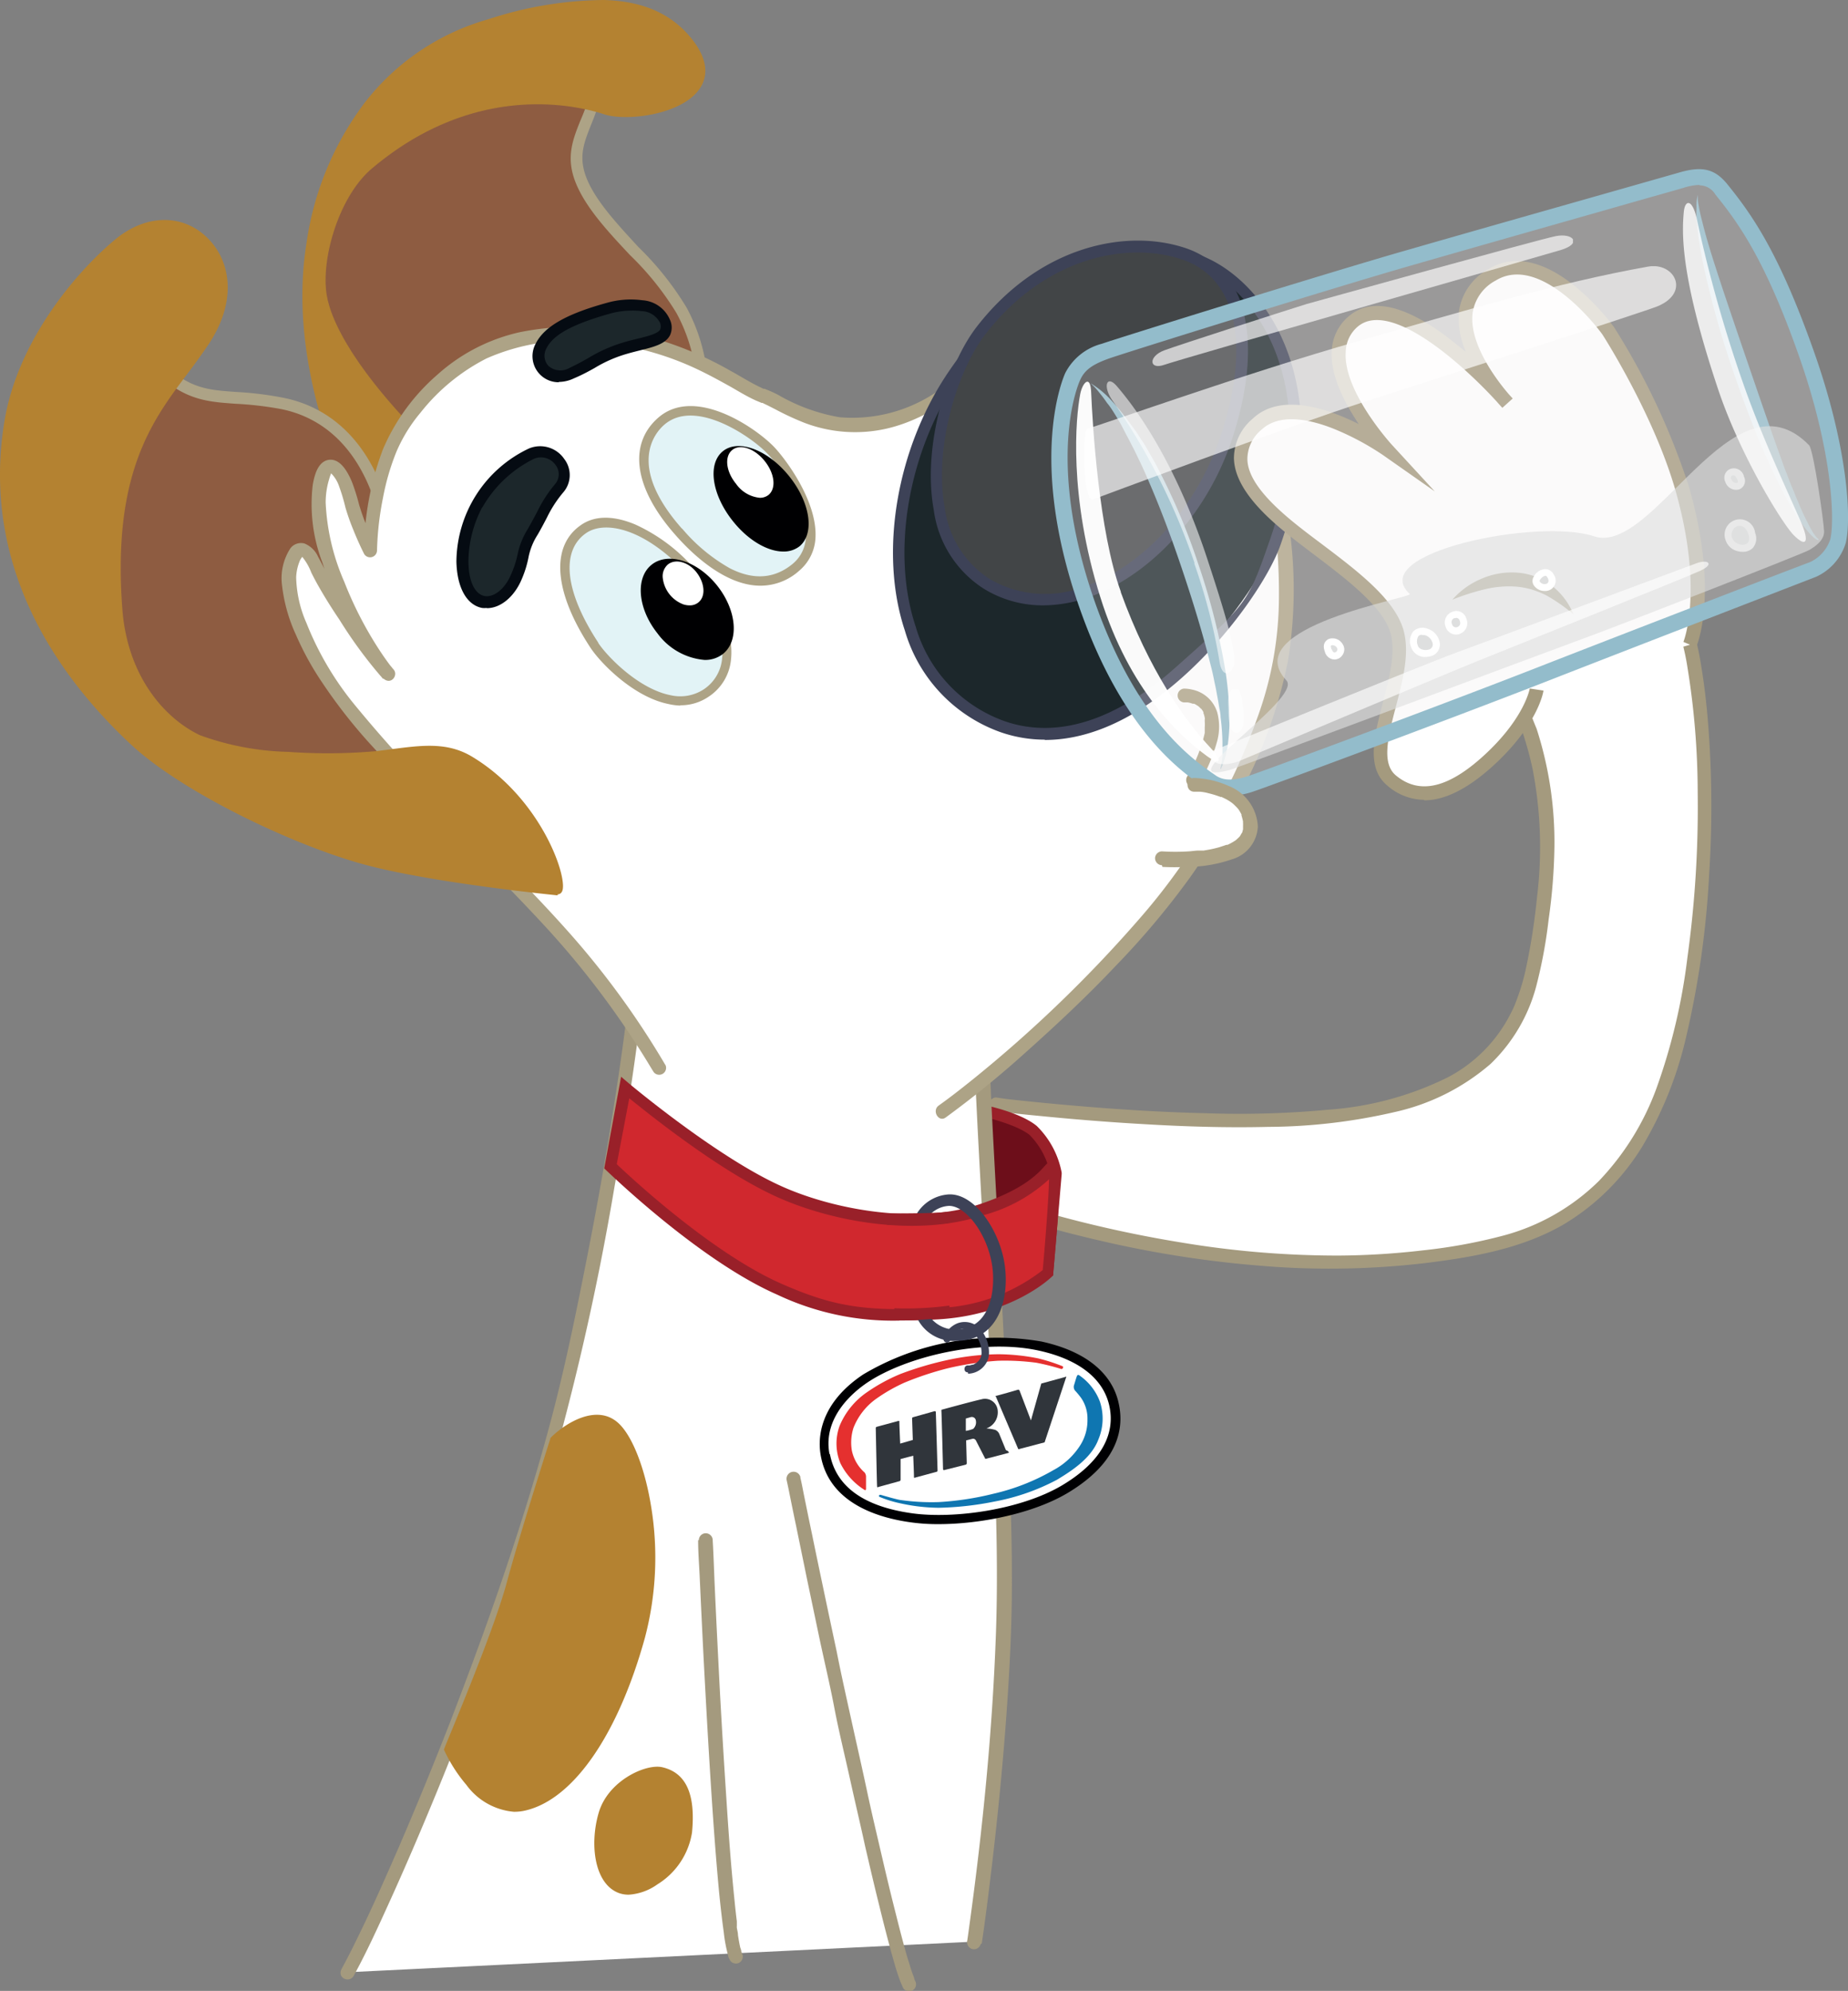 <svg xmlns="http://www.w3.org/2000/svg" xmlns:xlink="http://www.w3.org/1999/xlink" viewBox="0 0 178.52 192.29"><rect x="0" y="0" width="178.52" height="192.29" fill="#808080" stroke="none"/><defs><style>.cls-1{fill:none;}.cls-2{fill:#dedfdf;}.cls-3{fill:#fff;}.cls-4{fill:#93bccb;}.cls-5{fill:#a49a7e;}.cls-6{fill:#6d0e1a;}.cls-7{fill:#992029;}.cls-8{fill:#8e5c41;}.cls-9{fill:#ada386;}.cls-10{fill:#b48231;}.cls-11{fill:#1c272b;}.cls-12{fill:#3d4257;}.cls-13{fill:#424547;}.cls-14{fill:#e2f3f6;}.cls-15{fill:#000002;}.cls-16{fill:#050b12;}.cls-17{fill:#d0282e;}.cls-18{fill:#30353b;}.cls-19{fill:#e5302f;}.cls-20{fill:#0f76b1;}.cls-21{opacity:0.24;}.cls-22{clip-path:url(#clip-path);}.cls-23{fill:#edecec;}.cls-24{opacity:0.63;}.cls-25{clip-path:url(#clip-path-3);}.cls-26{clip-path:url(#clip-path-4);}.cls-27{opacity:0.56;}.cls-28{clip-path:url(#clip-path-5);}.cls-29{opacity:0.53;}.cls-30{clip-path:url(#clip-path-7);}.cls-31{clip-path:url(#clip-path-8);}.cls-32{opacity:0.81;}.cls-33{clip-path:url(#clip-path-9);}.cls-34{clip-path:url(#clip-path-10);}.cls-35{opacity:0.66;}.cls-36{clip-path:url(#clip-path-11);}.cls-37{clip-path:url(#clip-path-12);}.cls-38{clip-path:url(#clip-path-13);}.cls-39{clip-path:url(#clip-path-14);}.cls-40{clip-path:url(#clip-path-15);}.cls-41{opacity:0.97;}.cls-42{clip-path:url(#clip-path-17);}</style><clipPath id="clip-path"><rect class="cls-1" x="102.17" y="17" width="75.46" height="59.16"/></clipPath><clipPath id="clip-path-3"><rect class="cls-1" x="116.99" y="41.17" width="59.22" height="33.44"/></clipPath><clipPath id="clip-path-4"><rect class="cls-1" x="116.99" y="41.17" width="59.22" height="33.44"/></clipPath><clipPath id="clip-path-5"><rect class="cls-1" x="106.96" y="36.84" width="12.32" height="28.2"/></clipPath><clipPath id="clip-path-7"><rect class="cls-1" x="118.62" y="66.58" width="1.55" height="4.26"/></clipPath><clipPath id="clip-path-8"><rect class="cls-1" x="118.62" y="66.57" width="1.55" height="4.26"/></clipPath><clipPath id="clip-path-9"><rect class="cls-1" x="162.58" y="19.61" width="11.87" height="32.73"/></clipPath><clipPath id="clip-path-10"><rect class="cls-1" x="162.58" y="19.61" width="11.87" height="32.73"/></clipPath><clipPath id="clip-path-11"><rect class="cls-1" x="111.32" y="22.74" width="40.63" height="12.62"/></clipPath><clipPath id="clip-path-12"><rect class="cls-1" x="111.32" y="22.74" width="40.63" height="12.62"/></clipPath><clipPath id="clip-path-13"><rect class="cls-1" x="116.92" y="54.25" width="48.13" height="19.56"/></clipPath><clipPath id="clip-path-14"><rect class="cls-1" x="116.92" y="54.25" width="48.13" height="19.56"/></clipPath><clipPath id="clip-path-15"><rect class="cls-1" x="104.72" y="25.71" width="57.2" height="22.56"/></clipPath><clipPath id="clip-path-17"><rect class="cls-1" x="103.93" y="36.86" width="13.77" height="36.66"/></clipPath></defs><g id="Layer_2" data-name="Layer 2"><g id="Layer_1-2" data-name="Layer 1"><path class="cls-2" d="M167,52.07c.31,1.16,2.75,1.39,2.22-.5s-2.65-1.11-2.22.5"/><path class="cls-3" d="M168.36,53.3a2,2,0,0,1-.48-.06,1.61,1.61,0,0,1-1.19-1.09,1.48,1.48,0,1,1,2.86-.67,1.41,1.41,0,0,1-.24,1.46,1.35,1.35,0,0,1-.95.36m-.31-2.49a.52.52,0,0,0-.18,0,.88.88,0,0,0-.54,1.15,1,1,0,0,0,.72.61.83.83,0,0,0,.78-.12.84.84,0,0,0,.08-.8c-.18-.65-.55-.86-.86-.86"/><path class="cls-2" d="M166.92,46.41c.31.85,1.54.72,1.18-.27s-1.49-.57-1.18.27"/><path class="cls-3" d="M167.66,47.31a1.12,1.12,0,0,1-1-.78.91.91,0,0,1,.5-1.24,1,1,0,0,1,1.31.74.89.89,0,0,1-.44,1.23,1.13,1.13,0,0,1-.32.05m-.43-1a.46.46,0,0,0,.52.33c.14-.06.07-.28,0-.37-.12-.31-.31-.4-.45-.34s-.19.16-.11.38"/><path class="cls-4" d="M175.63,52.18a1.48,1.48,0,0,1-.47-.31l-.21-.2-.19-.21c-.13-.14-.25-.29-.36-.43a5,5,0,0,1-.34-.46c-.23-.3-.43-.62-.63-.94s-.39-.64-.58-1q-1.11-2-2-4c-1.24-2.72-2.29-5.51-3.27-8.33s-1.84-5.67-2.54-8.58c-.09-.36-.18-.73-.26-1.09s-.17-.73-.24-1.1c-.14-.73-.29-1.47-.4-2.21-.06-.37-.11-.74-.15-1.12s-.08-.74-.11-1.12,0-.75,0-1.13a3.55,3.55,0,0,1,.14-1.12,4.06,4.06,0,0,0,.09,1.1c.06.37.14.73.23,1.09.18.71.36,1.43.57,2.14.41,1.42.87,2.82,1.33,4.23.93,2.8,1.89,5.6,2.85,8.4s1.92,5.6,2.92,8.38l.38,1.05.39,1c.12.35.26.69.4,1s.27.69.41,1c.28.68.57,1.36.9,2a13.55,13.55,0,0,0,.52,1l.14.24.16.22a1.45,1.45,0,0,0,.38.4"/><path class="cls-3" d="M96.22,106.66s20.64,2.58,33,1.06c12.67-1.55,17.43-6.71,18.94-14.54C150.37,81.87,149.68,75,146.83,68c-4.39-10.66,8-21.8,15.47-8.58,2,3.45,3.74,20.16.75,36.68-2.16,12-7.05,21.4-19,24.08-18.56,4.16-37.61-.56-47.92-3.89"/><path class="cls-5" d="M96.22,107.33c1.39.17,2.78.32,4.18.45,3.32.33,6.65.6,10,.79,4,.24,8.07.37,12.1.27a55.22,55.22,0,0,0,12.22-1.43,21.15,21.15,0,0,0,9.27-4.65,16.13,16.13,0,0,0,4.42-7.53,46.51,46.51,0,0,0,1.19-6.42,54.73,54.73,0,0,0,.56-7,35.63,35.63,0,0,0-1.72-11.42,35.76,35.76,0,0,1-1.7-5.09,11.07,11.07,0,0,1,.22-4.65,9.38,9.38,0,0,1,.78-2,10,10,0,0,1,.54-1,8.34,8.34,0,0,1,.59-.8,8.63,8.63,0,0,1,.71-.77l.38-.34.34-.28a9.23,9.23,0,0,1,.84-.54l.44-.23.19-.09.06,0,.09,0a8.84,8.84,0,0,1,1-.3l.45-.08.12,0h0l.27,0a7,7,0,0,1,1,0,5.38,5.38,0,0,1,.9.16,8.29,8.29,0,0,1,3.91,2.49,14.76,14.76,0,0,1,1.86,2.5,6.8,6.8,0,0,1,.47.83l.06.14c.07.14,0-.11,0,0s.1.24.14.36a22.32,22.32,0,0,1,.9,3.69,75.73,75.73,0,0,1,1,12.15,105.71,105.71,0,0,1-1,16,57.61,57.61,0,0,1-3,12.62,25.72,25.72,0,0,1-5.54,8.9,20.76,20.76,0,0,1-9.31,5.3,51.65,51.65,0,0,1-7.72,1.41,73.46,73.46,0,0,1-8.13.5A91.84,91.84,0,0,1,114.07,120a117.11,117.11,0,0,1-12.81-2.83q-2.48-.69-4.92-1.48c-.82-.26-1.17,1-.36,1.29q5.56,1.8,11.26,3.07a104.22,104.22,0,0,0,14.5,2.2,79.27,79.27,0,0,0,16.15-.28c4.54-.57,9.18-1.39,13.18-3.72a22.32,22.32,0,0,0,7.61-7.57A36.85,36.85,0,0,0,162.92,100a88.23,88.23,0,0,0,2.18-15.43,102.27,102.27,0,0,0-.1-14.75c-.15-1.9-.37-3.79-.69-5.67a24.11,24.11,0,0,0-.91-3.82,12.9,12.9,0,0,0-2.57-4.14,10.27,10.27,0,0,0-4.27-3,7.79,7.79,0,0,0-8,2,11.67,11.67,0,0,0-3.35,8.64,13,13,0,0,0,.36,2.63,21.63,21.63,0,0,0,.91,2.6,33.67,33.67,0,0,1,1.59,5.3,39.77,39.77,0,0,1,.4,12.37,61.31,61.31,0,0,1-1.13,7.12,20.17,20.17,0,0,1-.63,2.18c-.11.32-.27.74-.37,1s-.29.64-.44.93a14.16,14.16,0,0,1-6.07,6.11,30.89,30.89,0,0,1-11.5,3.11,92.51,92.51,0,0,1-11.89.34c-3.87-.09-7.74-.32-11.6-.64q-3.8-.31-7.59-.73L96.22,106c-.36,0-.67.34-.67.67a.69.69,0,0,0,.67.67"/><path class="cls-6" d="M93.85,107.06s4.21.69,5.94,2.12a8,8,0,0,1,2.22,4.18l-.79,9.36a11.29,11.29,0,0,1-7.67-2c-4.07-2.64.3-13.71.3-13.71"/><path class="cls-7" d="M100.05,123.36a12.6,12.6,0,0,1-6.81-2.12c-4.39-2.86-.09-13.91.09-14.38l.17-.42.44.07c.18,0,4.38.73,6.21,2.24a8.51,8.51,0,0,1,2.41,4.51l0,.07v.08l-.83,9.77-.42.08a6.82,6.82,0,0,1-1.27.1m-5.84-15.67C93,110.94,91,118.43,93.85,120.3a11.26,11.26,0,0,0,6.85,1.91l.75-8.82a7.34,7.34,0,0,0-2-3.78c-1.28-1-4.13-1.7-5.23-1.92"/><path class="cls-3" d="M94.19,187.53a300.41,300.41,0,0,0,2.86-31.89c.3-12.43-1.76-43.52-2.1-52.13-.6-15.45-32.39-19.34-33.24-9.8A334.51,334.51,0,0,1,55.19,132c-4.88,21.66-17.57,51.15-21.59,58.49"/><path class="cls-5" d="M94.84,187.71c.32-2.14.59-4.29.85-6.44.61-5,1.11-10,1.48-14.94.35-4.69.6-9.39.58-14.09,0-3.7-.13-7.41-.27-11.11-.15-4.29-.35-8.57-.56-12.86q-.32-6.2-.66-12.38c-.17-3.23-.35-6.46-.51-9.69-.06-1.14-.06-2.3-.18-3.44a11.83,11.83,0,0,0-1.17-4,16.14,16.14,0,0,0-5.74-6.12A28.59,28.59,0,0,0,80.29,89a32.58,32.58,0,0,0-8.84-1.12,16.66,16.66,0,0,0-7.17,1.5A5.53,5.53,0,0,0,61,93.84c-.37,3.92-.9,7.82-1.5,11.71-.83,5.45-1.8,10.88-2.87,16.3S54.45,132.69,53,138c-1.29,4.78-2.78,9.51-4.37,14.21s-3.31,9.34-5.1,14q-2.39,6.13-5,12.19c-1.31,3-2.66,6.07-4.11,9-.45.93-.92,1.85-1.41,2.75s.74,1.43,1.16.68c1.22-2.23,2.28-4.55,3.33-6.86,1.61-3.53,3.13-7.09,4.61-10.68,3.67-8.93,7-18,9.92-27.22a256.92,256.92,0,0,0,7.32-31.38c.86-4.8,1.63-9.63,2.27-14.47.24-1.81.46-3.63.64-5.45,0-.37.07-.73.11-1.09,0,0,0-.1,0-.16,0,.18,0,0,0,0s.05-.23.08-.35a1.52,1.52,0,0,1,.09-.28.58.58,0,0,1,0-.14c.06-.16-.06.13,0,0a4.4,4.4,0,0,1,.31-.56s.21-.28.1-.15l.2-.23a3.63,3.63,0,0,1,.49-.47l.12-.11,0,0a3.15,3.15,0,0,1,.27-.19,6.74,6.74,0,0,1,.64-.38,7,7,0,0,1,1.26-.55,14.66,14.66,0,0,1,1.64-.45,24.45,24.45,0,0,1,8-.16,31.34,31.34,0,0,1,8.51,2.28,20.65,20.65,0,0,1,7,4.72,11.14,11.14,0,0,1,3.09,7c.13,2.58.25,5.17.39,7.76.43,8,.89,16.09,1.24,24.14.33,7.52.68,15.07.4,22.6-.34,9.29-1.28,18.72-2.54,27.85-.07.52-.14,1.05-.22,1.57a.7.7,0,0,0,.47.83.67.67,0,0,0,.82-.47"/><path class="cls-3" d="M76.68,142.81s9,44.38,11.18,48.82"/><path class="cls-5" d="M76,143c.09.4.17.79.25,1.19.22,1.09.44,2.17.67,3.26.33,1.62.67,3.25,1,4.88l1.26,6c.47,2.21,1,4.42,1.42,6.63s1,4.55,1.5,6.82,1,4.36,1.47,6.53c.45,1.94.9,3.87,1.38,5.79.37,1.52.75,3,1.17,4.54.27.95.53,1.91.89,2.83.08.18.15.36.23.53a.67.67,0,1,0,1.16-.68l-.09-.18c.12.24,0,0,0-.07s-.13-.35-.19-.53c-.17-.48-.31-1-.46-1.45-.4-1.39-.76-2.79-1.11-4.19-.47-1.84-.91-3.68-1.34-5.53-.49-2.12-1-4.24-1.45-6.36s-1-4.53-1.5-6.8-1-4.48-1.44-6.72q-.66-3.09-1.31-6.18c-.36-1.71-.72-3.43-1.07-5.14-.26-1.23-.51-2.46-.76-3.69-.12-.58-.22-1.17-.36-1.74a.22.22,0,0,1,0-.08A.67.67,0,0,0,76,143"/><path class="cls-3" d="M68.11,148.77s1.51,37,3,40.25"/><path class="cls-5" d="M67.44,148.77c0,1.25.11,2.48.16,3.72.14,3,.28,6,.44,9,.2,3.73.41,7.46.65,11.18.22,3.38.46,6.76.78,10.14.13,1.28.27,2.56.45,3.84a13.92,13.92,0,0,0,.42,2.23c0,.15.11.3.17.44a.68.68,0,0,0,.92.24.69.69,0,0,0,.24-.92c0-.11.07.19,0,.09a.19.19,0,0,0,0-.07l-.06-.18c0-.13-.07-.27-.11-.41-.08-.38-.15-.77-.21-1.16,0-.23-.07-.47-.11-.71a1.23,1.23,0,0,1,0-.19c0,.24,0,0,0,0s0-.3,0-.44q-.12-.94-.21-1.89c-.34-3.26-.58-6.52-.79-9.79q-.37-5.58-.67-11.16c-.16-3.14-.32-6.27-.46-9.4-.07-1.51-.11-3-.2-4.51v-.07a.68.68,0,0,0-.67-.66.67.67,0,0,0-.67.66"/><path class="cls-8" d="M55.8,55.77c-3.65-.12-19.33-10-21.18-14.4S30.38,34.5,30.29,28C30.2,22.6,35,11,40.19,8s12.7-6.56,15.43-5.1,2.82,2.44,2,6-2.74,5.24-1.45,8.52c1.7,4.31,7.58,8.45,9.71,12.56a16.85,16.85,0,0,1,1.43,12.48c-1.12,3.93-.63,13.68-11.47,13.3"/><path class="cls-9" d="M56.38,56.34h-.6C52.05,56.2,36.1,46.4,34.11,41.59c-.48-1.16-1-2.19-1.51-3.18A20.84,20.84,0,0,1,29.73,28c0-2.78,1.11-7,3-11.13,2.88-6.2,5.73-8.5,7.18-9.32,5.65-3.21,13-6.7,16-5.11C59,4.12,59,5.5,58.12,9a21.66,21.66,0,0,1-1,3c-.73,1.83-1.26,3.16-.46,5.2.88,2.22,3,4.47,5,6.65a29.22,29.22,0,0,1,4.66,5.85,17.36,17.36,0,0,1,1.46,12.9c-.18.62-.31,1.4-.47,2.31-.4,2.31-.9,5.19-2.49,7.5-1.78,2.59-4.62,3.9-8.46,3.9M54,3.15c-2.59,0-7.43,1.91-13.54,5.37-2.26,1.28-4.71,4.5-6.72,8.82C31.94,21.22,30.8,25.4,30.84,28a19.63,19.63,0,0,0,2.75,9.91c.52,1,1,2.07,1.55,3.26,1.8,4.34,17.42,13.94,20.68,14.06h.58c8,0,9.06-6,9.83-10.48.16-.9.31-1.75.5-2.43a16.25,16.25,0,0,0-1.38-12.08,28.15,28.15,0,0,0-4.49-5.6c-2.11-2.25-4.29-4.59-5.25-7s-.3-4.11.46-6a19.64,19.64,0,0,0,1-2.84c.85-3.5.67-4.1-1.68-5.36A2.85,2.85,0,0,0,54,3.15"/><path class="cls-10" d="M35.66,50.76s-7.92-13.33-5.74-27.09C31.53,13.5,37.23,5.14,47.3,2.2c8.07-2.37,15-3.06,19,1.42,5.32,6.06-4.63,8.16-7.76,7.13C56.35,10,46.21,7.15,35.7,16c-3.14,2.65-5,8.59-4.49,12.37.66,4.48,5.71,10.22,7.75,12.41s-3.3,9.94-3.3,9.94"/><path class="cls-10" d="M35.64,51.38l-.27-.45c-.08-.13-7.95-13.6-5.78-27.32A29.39,29.39,0,0,1,35.17,10a23,23,0,0,1,12-8.14A36.61,36.61,0,0,1,58.34,0c3.59.1,6.26,1.21,8.18,3.39,2.12,2.42,1.77,4.13,1.1,5.13-1.71,2.6-7.15,3.21-9.22,2.53-2.75-.9-12.51-3.2-22.49,5.24-3.12,2.64-4.88,8.55-4.37,12.06.64,4.33,5.57,10,7.67,12.23S36.5,50.13,35.93,51ZM57.82.69A38.33,38.33,0,0,0,47.39,2.52,22.43,22.43,0,0,0,35.7,10.43a28.72,28.72,0,0,0-5.45,13.29c-1.91,12.05,4.09,23.93,5.43,26.4,1.57-2.37,4.47-7.54,3-9.07-2.65-2.83-7.2-8.24-7.84-12.6-.54-3.69,1.21-9.8,4.6-12.66,10.24-8.67,20.3-6.29,23.13-5.36,1.93.63,7,0,8.46-2.27.78-1.18.43-2.63-1-4.31C64.16,1.73,61.52.69,57.82.69"/><path class="cls-8" d="M50.12,71S37.53,50.4,36.46,47.51c-.69-1.86-2.92-7.25-9.14-8.54-5.85-1.2-8.19.44-12.51-4-1.49-1.54-5.15-3.65-6.72.61s-2,14.87,0,20,4.65,11.79,7.49,14.3S27.11,77.31,32,77.89s20.37,7,22.1,6-4-13-4-13"/><path class="cls-9" d="M53.55,84.57c-1.56,0-4.84-1-10.79-3-4.27-1.42-8.69-2.88-10.85-3.14-5-.6-13.84-5.67-16.7-8.2S9.66,61,7.57,55.73,6,39.51,7.56,35.35a3.92,3.92,0,0,1,2.76-2.8c1.94-.41,4,1.07,4.89,2,2.86,3,4.77,3.11,7.65,3.31a32.89,32.89,0,0,1,4.57.57c4.43.91,7.74,4,9.56,8.89,1,2.8,13.48,23.14,13.6,23.35l0,0s1.45,3.07,2.65,6.18c2.27,5.91,1.85,7.11,1.06,7.52a1.63,1.63,0,0,1-.78.15M11,33.59a2.3,2.3,0,0,0-.45,0c-.84.18-1.49.88-1.94,2.1-1.6,4.33-1.89,14.8,0,19.58S13.2,67,16,69.41s11.35,7.36,16.1,7.92c2.27.27,6.74,1.75,11.06,3.19,4.12,1.36,9.74,3.22,10.68,2.92.09-.16.36-1.2-1.7-6.47-1.09-2.8-2.32-5.45-2.46-5.75C48.92,70.06,37,50.58,35.94,47.71c-1.68-4.53-4.7-7.36-8.74-8.19A32.87,32.87,0,0,0,22.78,39c-3-.21-5.21-.37-8.38-3.64A5.31,5.31,0,0,0,11,33.59"/><path class="cls-3" d="M63.7,103.2a92.47,92.47,0,0,0-8.31-11.67c-4.64-5.43-14.4-14.76-17.23-18s-8.19-8.4-10-15.94c-.66-2.71.63-6.79,2.37-2.9,1.37,3.09,6.26,10,7,10.4a34.87,34.87,0,0,1-5.82-11.36c-1.19-3.88-1-5.9-.63-7.47.67-2.51,2.21-.65,2.82,2a27.08,27.08,0,0,0,1.93,5s.06-8.21,3.53-12.79c3.59-4.74,8.14-8.66,17.36-8.2s14.42,5,17,5.95,8.75,6.29,18.33-.61c7.31-5.27,9.45-7.33,16.68-7.78s15.78,8.51,15.56,28.92c-.11,10.16-6.73,22-12.11,28.57a129.85,129.85,0,0,1-21.12,20"/><path class="cls-9" d="M64.28,102.87a81.37,81.37,0,0,0-9-12.45c-3.76-4.27-7.85-8.26-11.85-12.31a129.1,129.1,0,0,1-9.14-10,29.6,29.6,0,0,1-4.68-7.92,11.58,11.58,0,0,1-1-4.43A4.56,4.56,0,0,1,29,54.08a3,3,0,0,1,.23-.34s0,0,0,0-.1,0-.12,0c.15,0,0,0,0,0s-.05,0,0,0a.27.27,0,0,1,.1.06,5.43,5.43,0,0,1,.86,1.5c.23.46.47.92.73,1.37.62,1.09,1.29,2.15,2,3.2a43.66,43.66,0,0,0,3.87,5.31,2.33,2.33,0,0,0,.52.47c.69.42,1.29-.49.82-1l-.13-.15a1,1,0,0,0-.13-.16s.06.08,0,0l-.11-.14c-.42-.56-.81-1.13-1.18-1.71a36.13,36.13,0,0,1-3.2-6.29,21.39,21.39,0,0,1-1.8-7.65,7.68,7.68,0,0,1,.34-2.28A3.53,3.53,0,0,1,32,45.7a.13.13,0,0,1-.1,0l.07,0a3.21,3.21,0,0,1,.74,1.14,18.25,18.25,0,0,1,.66,2.18,21.33,21.33,0,0,0,.73,2.08c.33.82.68,1.62,1.08,2.41a.67.67,0,0,0,1.24-.34A29.14,29.14,0,0,1,37,48.07a23.14,23.14,0,0,1,1.3-4.45,15,15,0,0,1,2.32-3.76A19.22,19.22,0,0,1,47,34.62,20.31,20.31,0,0,1,57.2,33a28.39,28.39,0,0,1,10,2.59c1.18.55,2.31,1.17,3.44,1.8.78.45,1.55.92,2.37,1.29l.55.23c.18.07-.06,0,.09,0l.26.13c.33.15.66.33,1,.5a27,27,0,0,0,2.78,1.29,13.73,13.73,0,0,0,8,.56c7-1.64,11.4-8.32,18.3-10.18a22.72,22.72,0,0,1,4.77-.71,9.45,9.45,0,0,1,1.19,0,8.79,8.79,0,0,1,1.09.18,10.53,10.53,0,0,1,4.59,2.43c3.93,3.44,5.88,8.71,6.91,13.7a54.67,54.67,0,0,1,1,11.49,34,34,0,0,1-2.09,11.06,60,60,0,0,1-11,18.94,127.16,127.16,0,0,1-16.53,16c-1.06.85-2.13,1.69-3.24,2.48-.69.5,0,1.66.68,1.15A95.79,95.79,0,0,0,99,101.72c3-2.68,6-5.48,8.76-8.41a77.7,77.7,0,0,0,7.17-8.52,64,64,0,0,0,5.72-9.8,46.36,46.36,0,0,0,3.78-11.22,42.85,42.85,0,0,0,.23-12c-.6-6-2.11-12.42-5.91-17.31-2.34-3-5.81-5.47-9.78-5.34a20.59,20.59,0,0,0-8.85,2.16c-3.32,1.72-6.15,4.25-9.26,6.3a14.51,14.51,0,0,1-9.75,2.72,17.83,17.83,0,0,1-5.94-2.16c-.31-.16-.63-.32-1-.46l-.31-.13-.11,0-.54-.26c-.9-.45-1.77-1-2.65-1.48A33.82,33.82,0,0,0,62,32.36a26.83,26.83,0,0,0-11.76-.28,17.62,17.62,0,0,0-8,4.12A19.78,19.78,0,0,0,37,43.38a28.27,28.27,0,0,0-1.79,8.38c0,.5-.07,1-.07,1.5l1.24-.34c-.36-.72-.69-1.46-1-2.21a21.16,21.16,0,0,1-.7-2A19.4,19.4,0,0,0,34,46.55c-.37-.88-1.13-2.38-2.33-2.12-1,.23-1.31,1.54-1.46,2.42a15.79,15.79,0,0,0,.93,7.48,38.11,38.11,0,0,0,3.51,7.82A25.6,25.6,0,0,0,37,65.57l.81-1c-.11-.07.1.11,0,0a1.09,1.09,0,0,0-.11-.1l-.3-.33c-.25-.29-.5-.61-.74-.92-.73-1-1.42-1.94-2.1-2.94s-1.47-2.21-2.15-3.35-1.1-2.11-1.68-3.15a2.44,2.44,0,0,0-1.33-1.29,1.29,1.29,0,0,0-1.34.46,5.3,5.3,0,0,0-.81,3.63,15.61,15.61,0,0,0,1.35,4.76A28.19,28.19,0,0,0,31,65.74a51,51,0,0,0,5.25,6.65c1.36,1.51,2.71,3,4.12,4.46,4.09,4.2,8.29,8.29,12.26,12.59a84.39,84.39,0,0,1,10.3,13.76l.21.34a.67.67,0,0,0,1.15-.67"/><path class="cls-11" d="M123.19,52.39c-2,5.58-14.15,22-26.31,17.82s-12.73-22.29-4.78-34,16.76-13,22.88-11.29,13.83,11.36,8.21,27.5"/><path class="cls-12" d="M100.93,71.44a13,13,0,0,1-4.24-.71,14.79,14.79,0,0,1-9.28-9.83c-2.51-7.53-.81-17.59,4.23-25,9-13.22,18.56-12.89,23.49-11.52,3.23.9,6.31,3.64,8.25,7.34,2.08,4,3.83,10.84.33,20.88-1.07,3.08-4.76,8.61-9.48,12.81-5.23,4.66-9.75,6.06-13.3,6.06m9.57-46.61c-4.9,0-11.56,2.25-17.94,11.67-4.85,7.16-6.5,16.83-4.1,24a13.75,13.75,0,0,0,8.6,9.13c6.35,2.19,12.44-1.58,16.43-5.13,7.05-6.27,7.05-6.27,9.17-12.35,3.37-9.66,1.71-16.2-.27-20-1.8-3.43-4.62-6-7.56-6.79a16.59,16.59,0,0,0-4.33-.59"/><path class="cls-13" d="M94.75,31.92c-4,5.25-7.44,19.52.51,24.44s19.36-2.5,23.2-14.13c3-8.95,1.6-15.79-4.09-17.72s-13.81-.1-19.62,7.41"/><path class="cls-12" d="M100.74,58.47A10.85,10.85,0,0,1,95,56.84a10.69,10.69,0,0,1-4.8-7.61c-1.12-6.14,1.28-13.94,4.14-17.65,6.13-7.92,14.58-9.53,20.24-7.6a8.51,8.51,0,0,1,5.65,6.64c.7,3.18.28,7.25-1.21,11.79-2.33,7.07-7.67,13-13.6,15.19a13.61,13.61,0,0,1-4.65.87M95.2,32.27c-2.72,3.51-5,10.92-3.94,16.76a9.67,9.67,0,0,0,4.29,6.86,10.56,10.56,0,0,0,9.46.66c5.62-2,10.69-7.73,12.92-14.49,2.92-8.87,1.52-15.23-3.74-17s-13.21-.26-19,7.23"/><path class="cls-14" d="M57.41,62.34c1.38,2.08,6.85,7.3,10.83,4.6s1.24-8.87-1.82-12.07-7.44-5.6-10.1-3.71-2.3,6,1.09,11.18"/><path class="cls-9" d="M65.74,68.15A5.94,5.94,0,0,1,64.58,68c-3.4-.68-6.6-4-7.54-5.44-3.51-5.33-3.87-9.73-1-11.79,1.36-1,3.2-1,5.33-.11a16.82,16.82,0,0,1,5.35,3.87c2.11,2.2,4.23,6,3.9,9.13a4.82,4.82,0,0,1-2.15,3.62,4.77,4.77,0,0,1-2.75.84M57.79,62.1c1,1.47,4,4.47,7,5.05A4.15,4.15,0,0,0,68,66.57a4,4,0,0,0,1.76-3c.3-2.84-1.68-6.36-3.65-8.41-4.07-4.26-7.79-4.88-9.52-3.65-2.46,1.74-2,5.69,1.21,10.57"/><path class="cls-14" d="M65.57,51.35c1.9,2.18,7,7.17,11.33,3.42,3.69-3.16-.85-9.62-2.44-11.29s-7.27-5.7-10.58-2.8-1.34,7.21,1.69,10.67"/><path class="cls-9" d="M73.45,56.57c-3.45,0-6.71-3.19-8.22-4.92-4-4.52-4.56-8.75-1.65-11.3,3.55-3.11,9.46,1,11.2,2.82,1.09,1.14,4.15,5.2,4,8.7a4.44,4.44,0,0,1-1.56,3.24,5.6,5.6,0,0,1-3.74,1.46M65.9,51.06a16.82,16.82,0,0,0,4.61,3.83c2.31,1.18,4.36,1,6.1-.46a3.52,3.52,0,0,0,1.24-2.61c.16-3-2.43-6.69-3.71-8-1.53-1.61-7-5.42-10-2.77-.93.82-3.57,4,1.73,10"/><path class="cls-15" d="M76,46.2c1.91,2.39,2.37,5.21,1,6.3s-4,0-5.94-2.35-2.37-5.21-1-6.3,4,0,5.94,2.35"/><path class="cls-15" d="M75.67,53.27c-1.5,0-3.37-1.06-4.85-2.91-2.07-2.57-2.49-5.55-1-6.77s4.34-.17,6.41,2.4,2.48,5.55,1,6.78a2.47,2.47,0,0,1-1.56.5M71.4,43.75a1.75,1.75,0,0,0-1.12.36c-1.19,1-.71,3.63,1.06,5.83s4.27,3.26,5.47,2.3.7-3.63-1.06-5.83c-1.33-1.65-3.06-2.66-4.35-2.66"/><path class="cls-15" d="M69,56.75c1.79,2.24,2.07,5,.62,6.15s-4.07.29-5.86-1.94-2.07-5-.62-6.14,4.07-.3,5.86,1.93"/><path class="cls-15" d="M68.07,63.74a6.29,6.29,0,0,1-4.56-2.57c-1.9-2.38-2.16-5.34-.57-6.62s4.43-.38,6.33,2,2.16,5.33.57,6.61a2.79,2.79,0,0,1-1.77.58m-3.34-9.11a2.11,2.11,0,0,0-1.37.45c-1.3,1-1,3.58.67,5.67s4.09,2.93,5.39,1.89,1-3.59-.67-5.68a5.67,5.67,0,0,0-4-2.33"/><path class="cls-3" d="M73.61,44.74c.84,1,1,2.31.41,2.81s-1.81,0-2.65-1-1-2.31-.42-2.81,1.81,0,2.66,1"/><path class="cls-3" d="M73.4,48.08a3.17,3.17,0,0,1-2.29-1.34c-1-1.22-1.14-2.66-.37-3.28s2.15-.15,3.13,1.07,1.13,2.66.36,3.28a1.33,1.33,0,0,1-.83.27m-1.83-4.22a.66.66,0,0,0-.41.12c-.4.33-.31,1.37.47,2.34s1.78,1.29,2.18,1,.32-1.37-.47-2.34a2.55,2.55,0,0,0-1.77-1.09"/><path class="cls-3" d="M67,55.51c.7.87.79,2,.21,2.42s-1.61.13-2.31-.73-.79-2-.21-2.42,1.61-.13,2.31.73"/><path class="cls-3" d="M66.6,58.47a2,2,0,0,1-.57-.09,3.1,3.1,0,0,1-2-2.51,1.5,1.5,0,0,1,.49-1.35c.74-.59,2-.24,2.78.78s.9,2.3.16,2.89a1.3,1.3,0,0,1-.85.28M65.37,54.9a.72.72,0,0,0-.44.14.9.9,0,0,0-.25.77,2.46,2.46,0,0,0,1.55,1.93.86.86,0,0,0,.8-.08c.43-.34.31-1.23-.26-1.94a2,2,0,0,0-1.4-.82"/><path class="cls-11" d="M46.07,48.8a12.07,12.07,0,0,0-1.38,5.38c.1,5.21,3.83,4.89,5.22,1.46.93-2.3.3-2.11,1.54-4.29A23.78,23.78,0,0,1,54,47.13c1.48-1.72-.57-4.22-2.66-3.33a12.19,12.19,0,0,0-5.27,5"/><path class="cls-16" d="M47,58.72a2,2,0,0,1-.42,0c-1.51-.28-2.44-2-2.49-4.49a12.2,12.2,0,0,1,7-10.91,2.81,2.81,0,0,1,3.41,1,2.55,2.55,0,0,1-.1,3.25A11.62,11.62,0,0,0,52.83,50c-.24.46-.52,1-.89,1.64a6.29,6.29,0,0,0-.88,2.16,10.12,10.12,0,0,1-.63,2.07c-.71,1.75-2.06,2.87-3.39,2.87M46.58,49a11.48,11.48,0,0,0-1.33,5.15c0,2,.62,3.24,1.57,3.42.79.14,1.92-.55,2.58-2.16A9.48,9.48,0,0,0,50,53.55a7.43,7.43,0,0,1,1-2.48c.36-.64.64-1.16.88-1.61a13,13,0,0,1,1.73-2.69,1.46,1.46,0,0,0,.05-1.87,1.72,1.72,0,0,0-2.07-.59,11.69,11.69,0,0,0-5,4.71"/><path class="cls-11" d="M60.4,33.63c-2.36.7-3,1.41-5.2,2.44s-3.88-.88-3-2.64c.72-1.43,2.63-2.59,6.55-3.65,1.92-.53,4.76-.51,5.42,1.3S62.59,33,60.4,33.63"/><path class="cls-16" d="M54,36.92a2.52,2.52,0,0,1-2.24-3.75c.84-1.65,3-2.86,6.9-3.93A8.42,8.42,0,0,1,62.05,29a3.1,3.1,0,0,1,2.67,1.89,1.77,1.77,0,0,1,0,1.5c-.45.85-1.6,1.13-2.93,1.46-.4.1-.8.2-1.21.32a12.82,12.82,0,0,0-3.15,1.38c-.54.3-1.15.64-2,1a3.45,3.45,0,0,1-1.46.34M61,30a7.94,7.94,0,0,0-2,.27c-3.56,1-5.53,2-6.21,3.37a1.45,1.45,0,0,0,.19,1.7,1.75,1.75,0,0,0,2.05.19c.78-.37,1.35-.69,1.89-1a14.23,14.23,0,0,1,3.39-1.48c.43-.13.85-.23,1.25-.33,1-.24,2-.49,2.22-.9,0-.05.11-.21,0-.6a2.07,2.07,0,0,0-1.81-1.17A6.37,6.37,0,0,0,61,30"/><path class="cls-10" d="M53.77,86.09s-11.34-1.11-18-2.82-17.83-7-22.94-11.7C7.21,66.36-1.71,55.68.76,40.73,2.2,32.06,8.91,25.35,11.5,23.29,17.7,18.35,25,25.23,20,33c-3.75,5.8-9.68,9.9-8.47,25.94.47,6.18,3.85,10.64,7.71,12.45s13.44,2,17.18,1.56,6.48-1.09,9.15.54C53,78,55,86.76,53.77,86.09"/><path class="cls-10" d="M53.89,86.46a.52.52,0,0,1-.21,0c-.88-.09-11.63-1.19-18-2.83-6.81-1.74-18-7-23.08-11.77C5.74,65.45-1.91,54.88.43,40.68,1.78,32.5,7.9,25.74,11.29,23c2.84-2.26,6.2-2.34,8.55-.21s3.2,6,.4,10.33c-.67,1-1.39,2-2.15,3-3.4,4.52-7.26,9.64-6.27,22.72.5,6.61,4.21,10.63,7.52,12.18a26.73,26.73,0,0,0,8.51,1.6,53.15,53.15,0,0,0,8.49-.07l1.34-.17c3.12-.41,5.58-.74,8,.75,6.73,4.1,9.28,11.88,8.6,13a.46.46,0,0,1-.42.25M15.89,22a6.8,6.8,0,0,0-4.18,1.6C8.39,26.2,2.41,32.81,1.09,40.79-1.21,54.7,6.31,65.07,13,71.33c5,4.69,16.06,9.89,22.79,11.61,6.41,1.64,17.23,2.75,17.95,2.82.15-1.18-1.95-8.09-8.4-12-2.24-1.37-4.49-1.08-7.59-.67l-1.35.17c-3.92.48-13.49.23-17.37-1.59-3.47-1.63-7.37-5.83-7.89-12.72-1-13.34,2.92-18.57,6.39-23.18.76-1,1.47-2,2.13-3,2.59-4,1.72-7.64-.29-9.46A5.14,5.14,0,0,0,15.89,22"/><path class="cls-17" d="M59,112.64l1.44-7.59s8.32,7,14.67,9.94c4.77,2.21,13.16,4.06,19.78,1.86,6.15-2,6.61-4.5,6.93-4.1s-.56,10.19-.56,10.19-3.67,3.59-10.77,4-10.23-.2-15.15-2.35C67.84,121.27,59,112.64,59,112.64"/><path class="cls-7" d="M86.91,127.55a26.12,26.12,0,0,1-11.82-2.5c-7.48-3.27-16.14-11.66-16.51-12l-.21-.2L60,104l.73.62c.08.07,8.34,7,14.54,9.85,5,2.32,13.22,3.89,19.37,1.84,4.27-1.43,5.67-3,6.26-3.67.26-.28.46-.5.79-.5a.69.69,0,0,1,.5.25c.16.2.46.58-.45,10.59v.21l-.15.14c-.16.15-3.91,3.74-11.13,4.11-1.31.07-2.49.1-3.58.1M59.58,112.44c1.39,1.33,9.3,8.68,16,11.59,5,2.19,8.06,2.66,14.89,2.31a17.42,17.42,0,0,0,10.26-3.67c.27-3,.57-6.93.61-8.77A15.14,15.14,0,0,1,95,117.37c-6.48,2.16-14.82.62-20.2-1.88S63,107.86,60.79,106.08Z"/><path class="cls-3" d="M79.73,140.53c-.68-3.6,2.11-6.21,3.91-7.4A25,25,0,0,1,100.5,130c4.28.93,6.5,3,7.11,5.57.36,1.5.71,5-4.72,8.25-4.1,2.46-10.77,3.32-14.74,2.78-2.28-.31-7.51-1.3-8.42-6.08"/><path class="cls-15" d="M90.66,147.21a18.65,18.65,0,0,1-2.57-.16c-3.55-.47-8-2-8.8-6.44-.26-1.37-.38-4.87,4.1-7.86a25.35,25.35,0,0,1,17.21-3.18c5.26,1.15,7,3.85,7.45,5.9.55,2.32.14,5.71-4.93,8.74-3.37,2-8.46,3-12.46,3m-10.49-6.77c.6,3.16,3.3,5.09,8,5.73,4,.54,10.46-.34,14.45-2.72,3.65-2.18,5.21-4.87,4.52-7.77-.62-2.59-3-4.4-6.78-5.23-5.56-1.22-12.9.64-16.52,3.05-1.34.89-4.39,3.36-3.71,6.94"/><path class="cls-18" d="M84.81,143.68s-.06,0-.08-.1-.13-5.66-.13-5.66a.13.13,0,0,1,.09-.11l2.07-.56s.13-.06.12.06.08,2.12.08,2.12l1.22-.35L88.11,137s0-.1.1-.12l2.07-.58s.11,0,.12.07.17,5.68.17,5.68a.13.13,0,0,1-.11.11l-2.07.56s-.11.06-.1-.07-.07-2.05-.07-2.05l-1.22.32s0,2,0,2a.14.14,0,0,1-.11.14l-2.11.58"/><path class="cls-18" d="M91.17,142l2.14-.54a.15.15,0,0,0,.08-.13c0-.1-.06-2.21-.06-2.21l.65-.16a.32.32,0,0,1,.29.16l.88,1.72a.07.07,0,0,0,.09.06l2.22-.58s0-.05-.06-.13-.21-.09-.24-.16l-.64-1.56a.77.77,0,0,0-.37-.36,3.72,3.72,0,0,0-.87-.14,1.66,1.66,0,0,0,1.1-1.73,1.23,1.23,0,0,0-1.56-1.09c-.68.14-3.82,1-3.82,1s-.08,0-.06.11.16,5.67.16,5.67Z"/><path class="cls-3" d="M93.3,138.2l0-1.19.49-.14a.39.39,0,0,1,.48.34.86.86,0,0,1-.26.8,3.45,3.45,0,0,1-.68.19"/><path class="cls-18" d="M96.16,134.79l2.2,5.16s.08.05.12,0l2.43-.64L103,133s0-.08-.11,0l-2.3.63-1,3.56-1.11-2.91s-.09-.08-.16-.05-2,.58-2.11.59a.08.08,0,0,0-.06.07"/><path class="cls-19" d="M83.66,143.85s0-1.11,0-1.25a.72.72,0,0,0-.13-.37,3.89,3.89,0,0,1-1.24-2.13,4.66,4.66,0,0,1,.16-2.2,6.27,6.27,0,0,1,2.14-2.76,16.17,16.17,0,0,1,2.79-1.6,30.39,30.39,0,0,1,4.12-1.37,29.37,29.37,0,0,1,4.87-.74,23.07,23.07,0,0,1,3.74.19,21.74,21.74,0,0,1,2.36.59c.19.08.3-.18.18-.25a17.11,17.11,0,0,0-2.37-.76,20.13,20.13,0,0,0-3.82-.4,24.33,24.33,0,0,0-5.16.61A32,32,0,0,0,87,132.7a17.06,17.06,0,0,0-3.22,1.75,7.38,7.38,0,0,0-2.67,3.26,5,5,0,0,0,.07,3.61,6.36,6.36,0,0,0,2.33,2.58.08.08,0,0,0,.14-.05"/><path class="cls-20" d="M85.05,144.38a.11.11,0,0,0-.1.19,11.07,11.07,0,0,0,2.07.64,17.75,17.75,0,0,0,3.66.42,30.18,30.18,0,0,0,5.43-.61,21,21,0,0,0,6-2.1c1.2-.73,3.3-2,4-3.9a5.18,5.18,0,0,0,.14-3.65,5.36,5.36,0,0,0-2-2.54c-.12-.08-.17,0-.21.06s-.25.79-.3.94a.58.58,0,0,0,.1.47,7.86,7.86,0,0,1,.59.71,3.5,3.5,0,0,1,.62,2.09,4.5,4.5,0,0,1-.67,2.45,6.93,6.93,0,0,1-2.63,2.45,20.86,20.86,0,0,1-5.85,2.29,28.44,28.44,0,0,1-5.21.79,21,21,0,0,1-3.61-.19c-.27,0-2-.51-2-.51"/><path class="cls-12" d="M92.32,129.51a3.92,3.92,0,0,1-3.72-2.19l1-.48a3.08,3.08,0,0,0,3.39,1.5c2.89-.47,3.14-4.17,2.86-6.06-.43-3-2.49-5.81-4.17-5.81h0a2.75,2.75,0,0,0-2.41,1.73l-1-.39a3.9,3.9,0,0,1,3.44-2.45h.06c2.46,0,4.81,3.54,5.28,6.76s-.53,6.79-3.79,7.32a6.11,6.11,0,0,1-.86.07"/><path class="cls-12" d="M93.52,132.68a2.09,2.09,0,0,0,2-1.69,3.47,3.47,0,0,0-.83-2.63,2,2,0,0,0-2.22-.54,2.35,2.35,0,0,0-1.33,1.46.34.34,0,0,0,.65.18l0-.1c0-.05,0,0,0,0l0-.07.08-.16a1.76,1.76,0,0,1,.54-.58,1.34,1.34,0,0,1,1.64.17,2.84,2.84,0,0,1,.77,2,1.18,1.18,0,0,1-.65,1l-.16.09c-.08,0,0,0,0,0a.2.2,0,0,0-.08,0l-.26.07-.18,0h0c-.42,0-.43.7,0,.66"/><path class="cls-7" d="M87.35,127.53a7,7,0,0,1-1.12-.07l.17-1.1a31.45,31.45,0,0,0,5.31-.26l.13,1.11c-.13,0-2.71.32-4.49.32"/><path class="cls-7" d="M86.59,118.31h-.88v-1.11c1.29,0,4.84,0,5.72-.15l.19,1.1a49.69,49.69,0,0,1-5,.17"/><path class="cls-10" d="M53.49,139.06s3.68-3.66,6.11-1.32,4.8,11.77,2.4,20.39c-2.49,9-6.65,15.28-11.22,16.4S43.24,169,43.24,169s4.62-10.82,6-16,4.21-13.92,4.21-13.92"/><path class="cls-10" d="M49.76,175a6.35,6.35,0,0,1-4.71-2.61,14.54,14.54,0,0,1-2.11-3.28l-.06-.13.06-.14c0-.11,4.62-10.86,6-15.94s4.19-13.84,4.22-13.93l0-.07.06-.06c1.35-1.35,4.47-3.36,6.58-1.33,1.32,1.27,2.51,4.34,3.1,8a30.35,30.35,0,0,1-.61,12.71c-2.58,9.29-6.86,15.51-11.46,16.63a4.54,4.54,0,0,1-1.1.14m-6.15-6c.44.9,3.19,6.2,7.09,5.24,4.36-1.07,8.46-7.11,11-16.16,2.43-8.73-.12-17.95-2.31-20.06-2-1.94-5.13.84-5.59,1.27-.29.9-2.85,9-4.18,13.82s-5.45,14.6-6,15.89"/><path class="cls-10" d="M63.94,171c-1.43-.33-4.82,1.16-5.74,4.16s-.45,6.61,1.75,7.37,6.27-2.13,6.6-5.58-.44-5.44-2.61-5.95"/><path class="cls-10" d="M60.73,183a2.81,2.81,0,0,1-.89-.14c-2.42-.84-2.91-4.7-2-7.79s4.56-4.75,6.14-4.38c2.29.53,3.23,2.59,2.87,6.3A7.2,7.2,0,0,1,63.51,182a5.35,5.35,0,0,1-2.78,1m2.74-11.7a5.94,5.94,0,0,0-4.95,4c-.86,2.8-.45,6.27,1.54,7a3.83,3.83,0,0,0,3.09-.73,6.55,6.55,0,0,0,3.07-4.56c.33-3.36-.42-5.14-2.35-5.59a1.64,1.64,0,0,0-.4,0"/><path class="cls-3" d="M163.23,62.28s2.18-4.94-.72-15.07A67.69,67.69,0,0,0,155.36,32s-6.14-8.54-11.23-5.42c-6.55,4,1.49,12.4,1.49,12.4S135.41,27.18,130.76,31s3.13,12.29,3.13,12.29-8.6-6-12.46-2.37c-3.1,2.94-1.35,6.13,2.46,9.41S134,57.28,135,61.09c1.19,4.59-3.67,11.65-.57,14.26,2.77,2.33,6.14,1.15,9.73-2.26,3.86-3.67,4.3-6.54,4.3-6.54"/><path class="cls-5" d="M137.56,77.25A5.45,5.45,0,0,1,134,75.86c-2.05-1.72-1.25-4.76-.41-8,.61-2.34,1.24-4.76.76-6.63-.67-2.57-4.26-5.28-7.43-7.68-1.24-.94-2.41-1.82-3.44-2.71-2.83-2.43-4.23-4.58-4.28-6.57a5,5,0,0,1,1.8-3.82c2.69-2.56,7.23-1,10.26.51-1.34-2-2.77-4.7-2.61-7.12a4.63,4.63,0,0,1,1.71-3.35c2.21-1.82,5.58-1,10,2.5.43.34.85.69,1.25,1a8,8,0,0,1-.66-4A5.54,5.54,0,0,1,143.78,26c2.34-1.44,5.21-.89,8.3,1.59a22.93,22.93,0,0,1,3.83,4l0,0A67.89,67.89,0,0,1,163.15,47c2.94,10.24.79,15.31.7,15.52L162.62,62l.61.27-.61-.27s2-4.89-.76-14.61c-2.06-7.21-6.8-14.67-7.05-15.06s-5.91-7.94-10.33-5.23a4.24,4.24,0,0,0-2.22,3.12c-.39,3,2.43,6.62,3.47,7.83l.4.44-1,.9s-.24-.25-.55-.61c-3.08-3.38-10.2-9.9-13.4-7.25A3.28,3.28,0,0,0,130,34c-.26,3.78,4.38,8.87,4.42,8.92l4.18,4.54-5.05-3.54a26.07,26.07,0,0,0-4.67-2.49c-2.22-.89-5.22-1.59-7,.06a3.69,3.69,0,0,0-1.38,2.82c0,1.59,1.28,3.42,3.81,5.59,1,.86,2.15,1.73,3.38,2.65,3.51,2.65,7.13,5.39,7.92,8.42.57,2.2-.11,4.79-.77,7.3-.73,2.8-1.42,5.44,0,6.62,2.32,1.94,5.21,1.22,8.84-2.23s4.09-6.14,4.1-6.16l1.32.2c0,.13-.52,3.15-4.5,6.93-2.58,2.44-4.93,3.67-7,3.67"/><path class="cls-3" d="M140.32,57.9s6.84-5.19,11.7,1.44"/><path class="cls-5" d="M140.32,57.9a7.69,7.69,0,0,1,2.79-2,7.38,7.38,0,0,1,3.49-.59,6.4,6.4,0,0,1,1.77.4,6.47,6.47,0,0,1,1.56.88A6.68,6.68,0,0,1,152,59.34a16.3,16.3,0,0,0-2.65-1.85,9.84,9.84,0,0,0-1.41-.56,8.1,8.1,0,0,0-1.47-.27,9.93,9.93,0,0,0-3.05.26,21.93,21.93,0,0,0-3.12,1"/><path class="cls-3" d="M114.4,67.18s5.51-.09.86,8.16"/><path class="cls-9" d="M114.4,67.84h.22l.11,0a2.62,2.62,0,0,1,.48.13l.14,0c.11,0-.16-.08,0,0a1.73,1.73,0,0,1,.27.15l.13.08c.15.11-.1-.09,0,0a2.83,2.83,0,0,1,.25.24l.06.08s-.09-.15,0-.05a.91.91,0,0,0,.11.16l.09.17a.2.2,0,0,0,0,.08c0,.09-.05-.15,0,0s.09.28.12.43,0,.28,0,.09l0,.27a3.9,3.9,0,0,1,0,.59s0,.1,0,.15,0,.19,0,.1,0,.07,0,.1l0,.19A14.1,14.1,0,0,1,114.68,75a.67.67,0,0,0,1.16.68,16.71,16.71,0,0,0,1.75-4.13,5.38,5.38,0,0,0,0-2.73,3.2,3.2,0,0,0-2.41-2.21,3.31,3.31,0,0,0-.83-.1.67.67,0,0,0,0,1.33"/><path class="cls-4" d="M117.89,74.24a8.89,8.89,0,0,0,.2-1.24l0-.31v-.94a20.53,20.53,0,0,0-.18-2.48c0-.42-.12-.83-.18-1.24s-.15-.82-.22-1.23-.17-.81-.25-1.22-.17-.81-.28-1.22c-.8-3.23-1.79-6.42-2.86-9.59s-2.25-6.29-3.61-9.33c-.17-.38-.35-.76-.53-1.13s-.36-.76-.55-1.12-.38-.75-.58-1.11L108.29,41c-.21-.36-.42-.72-.64-1.07s-.45-.71-.7-1a12.41,12.41,0,0,0-.75-1,6.25,6.25,0,0,0-.86-.92,9,9,0,0,1,2,1.64,25.4,25.4,0,0,1,1.64,2l.74,1c.24.35.46.72.7,1.07s.44.73.65,1.1.43.74.63,1.12a60.82,60.82,0,0,1,4,9.37,65.11,65.11,0,0,1,2.57,9.85,33.37,33.37,0,0,1,.5,5.1,18.32,18.32,0,0,1-.15,2.56,8.24,8.24,0,0,1-.68,2.46"/><g class="cls-21"><g class="cls-22"><g class="cls-22"><path class="cls-23" d="M143.23,67.41c4.24-1.68,31-12,31.9-12.42a4.71,4.71,0,0,0,2.41-2.73c.35-1.27-.18-10.55-3-18.08s-6-13.62-8.26-15.84c-1.74-1.72-1.86-1.48-3.84-.92S140,23.76,135.05,25.3s-26.58,8.07-28.33,8.64-2.38.44-3.1,2.41-3.51,10.1,1.4,22.1,9.61,15.62,11.55,16.81,2.42,1.06,4.28.43,22.38-8.28,22.38-8.28"/></g></g></g><path class="cls-4" d="M118.77,76.86a3.79,3.79,0,0,1-2.32-.72l-.36-.26c-2.1-1.47-7.68-5.39-11.81-17.18-5.07-14.43-1.52-22.35-1.37-22.68a5.54,5.54,0,0,1,3.54-2.82c1.13-.41,21.6-6.79,29.32-9,5.38-1.55,13.13-3.75,18.8-5.36l7.59-2.16c2.26-.67,3.49-.38,4.7,1.11,2.39,2.95,5,6.63,8.36,16.14,3.3,9.32,3.65,16.18,3.08,18.52a5.29,5.29,0,0,1-2.86,3.26h0c-.2.08-19.75,7.64-25.9,10.05-10,3.9-26.69,10.09-28.41,10.67a7.32,7.32,0,0,1-2.33.43m45.35-59a5.62,5.62,0,0,0-1.51.28c-.6.18-3.54,1-7.62,2.17-5.66,1.61-13.41,3.81-18.79,5.36-7.7,2.21-28.09,8.57-29.22,9-1.53.56-2.23,1.09-2.65,2-.15.3-3.44,7.66,1.42,21.51,4,11.31,9.25,15,11.23,16.42l.39.27c.74.54,1.76.56,3.23.07,1.67-.56,18.64-6.85,28.34-10.65,6.06-2.37,25.13-9.74,25.89-10a3.74,3.74,0,0,0,1.95-2.2c.43-1.75.25-8.37-3-17.63s-5.8-12.83-8.1-15.67a1.8,1.8,0,0,0-1.53-.89"/><g class="cls-24"><g class="cls-25"><g class="cls-26"><path class="cls-2" d="M118.89,74.34c.58-.16,30.57-11.39,34.08-12.67s21.06-8.13,21.77-8.53,1.49-1,1.47-1.82-1-7.82-1.45-8.32c-7.36-7.54-15,10.73-20.77,8.8-5.4-1.81-22.13,1.62-17.8,5.57.4.36-16.76,3.16-11.92,8.35,1.65,1.76-12.2,10.5-5.38,8.62"/></g></g></g><g class="cls-27"><g class="cls-28"><g class="cls-28"><path class="cls-3" d="M115.4,54.4a63,63,0,0,0-8-15.81c-.88-1.32-.47-2.41.49-1.29,2.8,3.25,6.13,8.76,8.73,16.66,1.75,5.32,2.6,8.21,2.61,9.95,0,1-1.07,1.86-1.4.12a56.07,56.07,0,0,0-2.47-9.63"/></g></g></g><g class="cls-29"><g class="cls-30"><g class="cls-31"><path class="cls-3" d="M120.14,68.8c.13.87-.11,2-.66,2-.71,0-.78-1.25-.81-1.9,0-1.08-.25-2.48.81-2.36.46.06.47,1,.66,2.22"/></g></g></g><g class="cls-32"><g class="cls-33"><g class="cls-34"><path class="cls-3" d="M168.35,36.91c1.9,5.46,4.45,10.78,5.66,13.59.73,1.72.57,2.47-.71,1.21-1.08-1.06-5.16-7.65-7.32-14.09-3.61-10.77-3.53-15-3.32-17.16.12-1.23.85-1.26,1.28.79a131.26,131.26,0,0,0,4.41,15.66"/></g></g></g><g class="cls-35"><g class="cls-36"><g class="cls-37"><path class="cls-3" d="M126.26,29.35c-2.74.86-12.18,3.9-13.77,4.48s-1.51,1.94,0,1.4,36.15-10.44,38.28-11.08,1.18-1.68-.5-1.34-24,6.54-24,6.54"/></g></g></g><g class="cls-35"><g class="cls-38"><g class="cls-39"><path class="cls-3" d="M119.54,73.58s19.49-8.24,23.08-9.69,20.34-8.15,21.67-8.78.73-1.12-.4-.71-20,7.47-23.15,8.61-22.67,9.16-23.55,9.49c-.61.22-.33,1.92,2.35,1.08"/></g></g></g><g class="cls-35"><g class="cls-40"><g class="cls-40"><path class="cls-3" d="M105.53,48.26s19-7.11,26.3-9.46c7-2.25,26.91-8.65,28.3-9.22,3.19-1.33,1.63-4.28-.92-3.83-8.77,1.56-17.94,4.32-27.93,7.18-11.15,3.18-25.27,8.25-26.18,8.45-.64.14-.46,7,.43,6.88"/></g></g></g><g class="cls-41"><g class="cls-42"><g class="cls-42"><path class="cls-3" d="M108.26,57.17C111,64.76,114.47,69.61,117,72.3c1.16,1.23.87,1.66-.43.71-2.65-1.94-7.44-6.3-10.28-15.34-3.09-9.81-2.37-17.36-1.94-19.6.2-1.09,1-2,1.06-.12.13,3,.74,13.39,2.87,19.22"/></g></g></g><path class="cls-2" d="M136.65,62.45c.29,1,2.4.88,2.08-.44s-2.66-1.59-2.08.44"/><path class="cls-3" d="M137.73,63.45a1.39,1.39,0,0,1-1.4-.91,1.52,1.52,0,0,1,.22-1.58,1.28,1.28,0,0,1,1.27-.26,1.72,1.72,0,0,1,1.23,1.23,1.16,1.16,0,0,1-.88,1.46,1.67,1.67,0,0,1-.44.06m-.34-2.14a.51.51,0,0,0-.36.12,1,1,0,0,0-.06.93c.1.35.62.49,1,.39a.5.5,0,0,0,.41-.66,1.06,1.06,0,0,0-.76-.75l-.25,0"/><path class="cls-2" d="M140,60.43a.74.74,0,1,0,1.38-.54.74.74,0,1,0-1.38.54"/><path class="cls-3" d="M140.65,61.29a1,1,0,0,1-.41-.09,1.06,1.06,0,0,1-.59-.66,1.09,1.09,0,0,1,.63-1.44,1,1,0,0,1,1.38.68,1.09,1.09,0,0,1-.64,1.44.94.94,0,0,1-.37.07m0-1.59-.15,0a.41.41,0,0,0-.23.58.38.38,0,0,0,.52.28.45.45,0,0,0,.23-.2.5.5,0,0,0,0-.38.39.39,0,0,0-.37-.31"/><path class="cls-2" d="M128.29,62.81a.61.61,0,1,0,1.13-.41c-.4-.65-1.49-.58-1.13.41"/><path class="cls-3" d="M128.88,63.69h-.08a1,1,0,0,1-.82-.76c-.24-.65,0-1,.34-1.2a1.12,1.12,0,0,1,1.39.5.91.91,0,0,1,0,1,.94.94,0,0,1-.8.47m-.27-1c.07.19.16.31.26.32a.29.29,0,0,0,.25-.15.28.28,0,0,0,0-.3.49.49,0,0,0-.53-.24c-.09,0-.06.22,0,.37"/><path class="cls-2" d="M148.39,56.32c-.35-.48.86-1.59,1.36-.65s-.72,1.54-1.36.65"/><path class="cls-3" d="M149.16,57.08a1.25,1.25,0,0,1-1-.56.76.76,0,0,1,0-.81,1.31,1.31,0,0,1,1.1-.74.91.91,0,0,1,.84.54,1,1,0,0,1-.88,1.57m-.5-.95a.56.56,0,0,0,.73.23c.16-.11.19-.3.06-.54s-.21-.23-.39-.15-.42.38-.4.46"/><path class="cls-3" d="M112.29,83.06s8.63.6,8.5-3.28-5.48-4-5.48-4"/><path class="cls-9" d="M112.29,83.73a22.62,22.62,0,0,0,2.33,0A13.31,13.31,0,0,0,119,83a3.47,3.47,0,0,0,2.51-3.17,4.44,4.44,0,0,0-2.8-3.91,8.82,8.82,0,0,0-3.35-.78c-.86,0-.86,1.31,0,1.33l.21,0,.22,0h.14c.11,0,.15,0,0,0a4.22,4.22,0,0,1,.79.14c.29.07.58.15.87.25l.23.08s.27.11.11,0l.5.24c.15.08.29.17.43.26l.21.15c-.13-.1.08.07.12.11s.23.22.34.34l.1.12s-.08-.11,0,0,.12.18.17.27l.13.23a1,1,0,0,0,0,.1c-.06-.14,0,0,0,0a5.66,5.66,0,0,1,.15.59s0,.16,0,0a.57.57,0,0,0,0,.13,2.62,2.62,0,0,1,0,.28c0,.07,0,.15,0,.22s0-.15,0,0,0,.08,0,.12a1.52,1.52,0,0,1-.06.2s0,0,0,.07.07-.13,0,0a3.24,3.24,0,0,0-.21.35c0,.08.11-.12,0,0l-.06.08a1.59,1.59,0,0,1-.13.13l-.15.14-.09.08c.07-.06.07-.06,0,0a5.27,5.27,0,0,1-.8.45s-.15.06,0,0l-.11,0-.2.07-.52.17c-.33.09-.67.17-1,.23l-.47.08-.15,0c.15,0,.06,0,0,0l-.3,0c-.33,0-.66.06-1,.08a20.19,20.19,0,0,1-2.58,0,.68.68,0,0,0-.67.67.69.69,0,0,0,.67.67"/></g></g></svg>